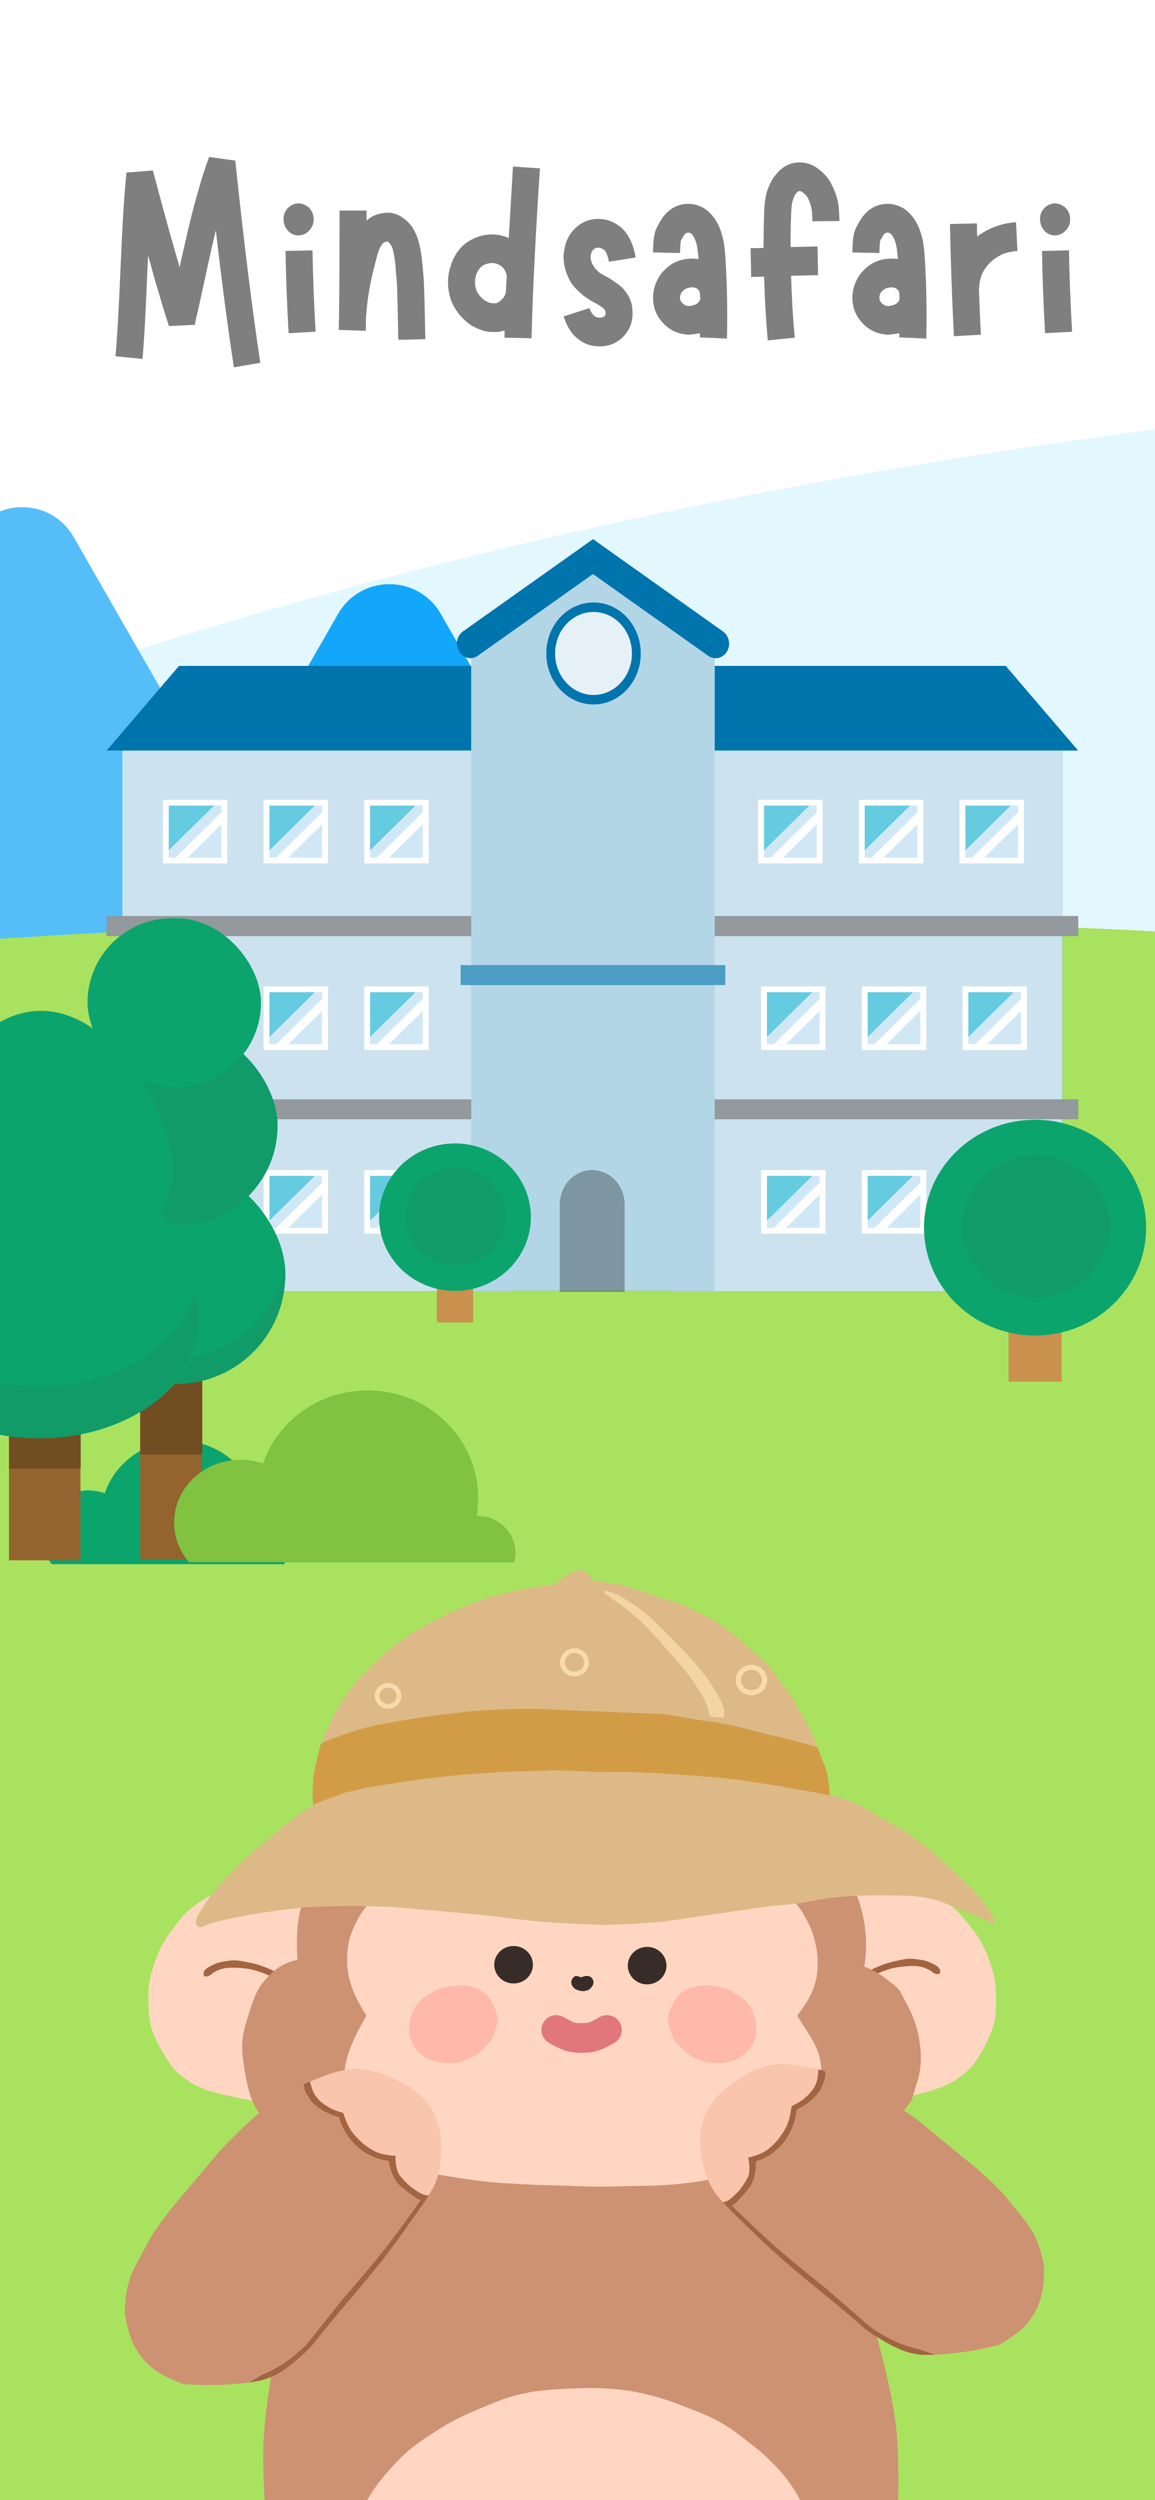 <svg width="390" height="844" viewBox="0 0 390 844" fill="none" xmlns="http://www.w3.org/2000/svg">
<g clip-path="url(#clip0_9010_8721)">
<g filter="url(#filter0_f_9010_8721)">
<ellipse cx="717.5" cy="614.5" rx="1132.5" ry="490.5" fill="#C5EEFF" fill-opacity="0.48"/>
</g>
<path d="M114.15 207.256C121.835 193.855 141.165 193.855 148.85 207.256L241.199 368.301C248.845 381.634 239.219 398.25 223.849 398.25H39.151C23.781 398.25 14.155 381.634 21.801 368.301L114.15 207.256Z" fill="#12A7FA"/>
<path d="M-9.85 181.256C-2.165 167.855 17.165 167.855 24.85 181.256L117.199 342.301C124.845 355.634 115.219 372.25 99.849 372.25H-84.849C-100.219 372.25 -109.845 355.634 -102.199 342.301L-9.85 181.256Z" fill="#55BEF9"/>
<ellipse cx="216.5" cy="683.5" rx="1132.5" ry="373.5" fill="#A9E25F"/>
<path d="M226.711 249.989V358.749V371.608V435.883H358.705V371.608V358.749V249.989H226.711Z" fill="#0074AD"/>
<path d="M41.334 362.745V371.608V435.883H173.337V371.608V362.745V249.989H41.334V362.745Z" fill="#0074AD"/>
<g opacity="0.8">
<path d="M226.71 249.989V358.749V371.608V435.883H358.704V371.608V358.749V249.989H226.71Z" fill="white"/>
<path d="M41.333 362.745V371.608V435.883H173.337V371.608V362.745V249.989H41.333V362.745Z" fill="white"/>
</g>
<path d="M200.218 253.375H364.039L339.595 224.797H200.218V253.375Z" fill="#0074AD"/>
<path d="M200.015 253.375H36L60.444 224.797H200.015V253.375Z" fill="#0074AD"/>
<path d="M231.939 377.835H364.039V371.129H231.939V377.835Z" fill="#263238"/>
<path opacity="0.5" d="M231.939 377.835H364.039V371.129H231.939V377.835Z" fill="white"/>
<path d="M168.1 371.129H36V377.835H168.1V371.129Z" fill="#263238"/>
<path opacity="0.5" d="M168.1 371.129H36V377.835H168.1V371.129Z" fill="white"/>
<path d="M231.939 315.971H364.039V309.265H231.939V315.971Z" fill="#263238"/>
<g opacity="0.5">
<path d="M231.939 315.971H364.039V309.265H231.939V315.971Z" fill="white"/>
</g>
<path d="M168.1 309.265H36V315.971H168.1V309.265Z" fill="#263238"/>
<path opacity="0.5" d="M168.1 309.265H36V315.971H168.1V309.265Z" fill="white"/>
<path d="M200.218 185.949L159.11 215.118V322.63V328.792V435.677H241.334V328.792V322.63V215.118L200.218 185.949Z" fill="#0074AD"/>
<path opacity="0.7" d="M200.218 185.949L159.11 215.118V322.63V328.792V435.677H241.334V328.792V322.63V215.118L200.218 185.949Z" fill="white"/>
<path d="M155.031 219.957C154.365 218.869 154.128 217.547 154.371 216.275C154.614 215.004 155.317 213.884 156.329 213.157L200.245 182L244.143 213.195C245.153 213.923 245.854 215.043 246.097 216.314C246.339 217.585 246.104 218.906 245.441 219.995C245.118 220.53 244.697 220.992 244.205 221.354C243.712 221.715 243.156 221.968 242.57 222.099C241.984 222.23 241.379 222.236 240.791 222.116C240.203 221.996 239.643 221.753 239.144 221.402L200.218 193.78L161.292 221.402C160.792 221.747 160.233 221.984 159.647 222.098C159.061 222.213 158.46 222.203 157.877 222.068C157.295 221.934 156.743 221.678 156.255 221.316C155.766 220.953 155.35 220.492 155.031 219.957Z" fill="#0074AD"/>
<path d="M244.885 325.819H155.552V332.525H244.885V325.819Z" fill="#0074AD"/>
<path opacity="0.3" d="M244.885 325.819H155.552V332.525H244.885V325.819Z" fill="white"/>
<path d="M200.413 237.815C209.221 237.815 216.361 230.105 216.361 220.595C216.361 211.085 209.221 203.375 200.413 203.375C191.604 203.375 184.464 211.085 184.464 220.595C184.464 230.105 191.604 237.815 200.413 237.815Z" fill="#0074AD"/>
<path opacity="0.9" d="M200.412 234.607C207.577 234.607 213.385 228.334 213.385 220.595C213.385 212.856 207.577 206.583 200.412 206.583C193.248 206.583 187.44 212.856 187.44 220.595C187.44 228.334 193.248 234.607 200.412 234.607Z" fill="white"/>
<path opacity="0.3" d="M210.914 406.97C210.955 405.414 210.703 403.865 210.171 402.415C209.639 400.965 208.839 399.643 207.818 398.527C206.796 397.411 205.574 396.524 204.225 395.918C202.875 395.312 201.424 395 199.959 395C198.494 395 197.043 395.312 195.693 395.918C194.344 396.524 193.122 397.411 192.101 398.527C191.079 399.643 190.279 400.965 189.747 402.415C189.215 403.865 188.963 405.414 189.004 406.97V436.158H210.914V406.97Z" fill="black"/>
<path d="M76.747 333H55V354.463H76.747V333Z" fill="white"/>
<path d="M56.975 334.949V350.113L72.339 334.949H56.975Z" fill="#65CBE0"/>
<path d="M74.766 341.241L63.351 352.514H74.766V352.508V341.241Z" fill="#D0E8F6"/>
<path d="M74.766 334.949H72.339L56.975 350.113V352.514H59.278L74.766 337.223V334.949Z" fill="#D0E8F6"/>
<path d="M110.747 333H89V354.463H110.747V333Z" fill="white"/>
<path d="M90.975 334.949V350.113L106.339 334.949H90.975Z" fill="#65CBE0"/>
<path d="M108.766 341.241L97.351 352.514H108.766V352.508V341.241Z" fill="#D0E8F6"/>
<path d="M108.766 334.949H106.339L90.975 350.113V352.514H93.278L108.766 337.223V334.949Z" fill="#D0E8F6"/>
<path d="M144.747 333H123V354.463H144.747V333Z" fill="white"/>
<path d="M124.975 334.949V350.113L140.339 334.949H124.975Z" fill="#65CBE0"/>
<path d="M142.766 341.241L131.351 352.514H142.766V352.508V341.241Z" fill="#D0E8F6"/>
<path d="M142.766 334.949H140.339L124.975 350.113V352.514H127.278L142.766 337.223V334.949Z" fill="#D0E8F6"/>
<path d="M76.747 395H55V416.463H76.747V395Z" fill="white"/>
<path d="M56.975 396.949V412.113L72.339 396.949H56.975Z" fill="#65CBE0"/>
<path d="M74.766 403.241L63.351 414.514H74.766V414.508V403.241Z" fill="#D0E8F6"/>
<path d="M74.766 396.949H72.339L56.975 412.113V414.514H59.278L74.766 399.223V396.949Z" fill="#D0E8F6"/>
<path d="M110.747 395H89V416.463H110.747V395Z" fill="white"/>
<path d="M90.975 396.949V412.113L106.339 396.949H90.975Z" fill="#65CBE0"/>
<path d="M108.766 403.241L97.351 414.514H108.766V414.508V403.241Z" fill="#D0E8F6"/>
<path d="M108.766 396.949H106.339L90.975 412.113V414.514H93.278L108.766 399.223V396.949Z" fill="#D0E8F6"/>
<path d="M144.747 395H123V416.463H144.747V395Z" fill="white"/>
<path d="M124.975 396.949V412.113L140.339 396.949H124.975Z" fill="#65CBE0"/>
<path d="M142.766 403.241L131.351 414.514H142.766V414.508V403.241Z" fill="#D0E8F6"/>
<path d="M142.766 396.949H140.339L124.975 412.113V414.514H127.278L142.766 399.223V396.949Z" fill="#D0E8F6"/>
<path d="M76.747 270H55V291.463H76.747V270Z" fill="white"/>
<path d="M56.975 271.949V287.113L72.339 271.949H56.975Z" fill="#65CBE0"/>
<path d="M74.766 278.241L63.351 289.514H74.766V289.508V278.241Z" fill="#D0E8F6"/>
<path d="M74.766 271.949H72.339L56.975 287.113V289.514H59.278L74.766 274.223V271.949Z" fill="#D0E8F6"/>
<path d="M110.747 270H89V291.463H110.747V270Z" fill="white"/>
<path d="M90.975 271.949V287.113L106.339 271.949H90.975Z" fill="#65CBE0"/>
<path d="M108.766 278.241L97.351 289.514H108.766V289.508V278.241Z" fill="#D0E8F6"/>
<path d="M108.766 271.949H106.339L90.975 287.113V289.514H93.278L108.766 274.223V271.949Z" fill="#D0E8F6"/>
<path d="M144.747 270H123V291.463H144.747V270Z" fill="white"/>
<path d="M124.975 271.949V287.113L140.339 271.949H124.975Z" fill="#65CBE0"/>
<path d="M142.766 278.241L131.351 289.514H142.766V289.508V278.241Z" fill="#D0E8F6"/>
<path d="M142.766 271.949H140.339L124.975 287.113V289.514H127.278L142.766 274.223V271.949Z" fill="#D0E8F6"/>
<path d="M278.747 395H257V416.463H278.747V395Z" fill="white"/>
<path d="M258.975 396.949V412.113L274.339 396.949H258.975Z" fill="#65CBE0"/>
<path d="M276.766 403.241L265.351 414.514H276.766V414.508V403.241Z" fill="#D0E8F6"/>
<path d="M276.766 396.949H274.339L258.975 412.113V414.514H261.278L276.766 399.223V396.949Z" fill="#D0E8F6"/>
<path d="M312.747 395H291V416.463H312.747V395Z" fill="white"/>
<path d="M292.975 396.949V412.113L308.339 396.949H292.975Z" fill="#65CBE0"/>
<path d="M310.766 403.241L299.351 414.514H310.766V414.508V403.241Z" fill="#D0E8F6"/>
<path d="M310.766 396.949H308.339L292.975 412.113V414.514H295.278L310.766 399.223V396.949Z" fill="#D0E8F6"/>
<path d="M346.747 395H325V416.463H346.747V395Z" fill="white"/>
<path d="M326.975 396.949V412.113L342.339 396.949H326.975Z" fill="#65CBE0"/>
<path d="M344.766 403.241L333.351 414.514H344.766V414.508V403.241Z" fill="#D0E8F6"/>
<path d="M344.766 396.949H342.339L326.975 412.113V414.514H329.278L344.766 399.223V396.949Z" fill="#D0E8F6"/>
<path d="M278.747 333H257V354.463H278.747V333Z" fill="white"/>
<path d="M258.975 334.949V350.113L274.339 334.949H258.975Z" fill="#65CBE0"/>
<path d="M276.766 341.241L265.351 352.514H276.766V352.508V341.241Z" fill="#D0E8F6"/>
<path d="M276.766 334.949H274.339L258.975 350.113V352.514H261.278L276.766 337.223V334.949Z" fill="#D0E8F6"/>
<path d="M312.747 333H291V354.463H312.747V333Z" fill="white"/>
<path d="M292.975 334.949V350.113L308.339 334.949H292.975Z" fill="#65CBE0"/>
<path d="M310.766 341.241L299.351 352.514H310.766V352.508V341.241Z" fill="#D0E8F6"/>
<path d="M310.766 334.949H308.339L292.975 350.113V352.514H295.278L310.766 337.223V334.949Z" fill="#D0E8F6"/>
<path d="M346.747 333H325V354.463H346.747V333Z" fill="white"/>
<path d="M326.975 334.949V350.113L342.339 334.949H326.975Z" fill="#65CBE0"/>
<path d="M344.766 341.241L333.351 352.514H344.766V352.508V341.241Z" fill="#D0E8F6"/>
<path d="M344.766 334.949H342.339L326.975 350.113V352.514H329.278L344.766 337.223V334.949Z" fill="#D0E8F6"/>
<path d="M277.747 270H256V291.463H277.747V270Z" fill="white"/>
<path d="M257.975 271.949V287.113L273.339 271.949H257.975Z" fill="#65CBE0"/>
<path d="M275.766 278.241L264.351 289.514H275.766V289.508V278.241Z" fill="#D0E8F6"/>
<path d="M275.766 271.949H273.339L257.975 287.113V289.514H260.278L275.766 274.223V271.949Z" fill="#D0E8F6"/>
<path d="M311.747 270H290V291.463H311.747V270Z" fill="white"/>
<path d="M291.975 271.949V287.113L307.339 271.949H291.975Z" fill="#65CBE0"/>
<path d="M309.766 278.241L298.351 289.514H309.766V289.508V278.241Z" fill="#D0E8F6"/>
<path d="M309.766 271.949H307.339L291.975 287.113V289.514H294.278L309.766 274.223V271.949Z" fill="#D0E8F6"/>
<path d="M345.747 270H324V291.463H345.747V270Z" fill="white"/>
<path d="M325.975 271.949V287.113L341.339 271.949H325.975Z" fill="#65CBE0"/>
<path d="M343.766 278.241L332.351 289.514H343.766V289.508V278.241Z" fill="#D0E8F6"/>
<path d="M343.766 271.949H341.339L325.975 287.113V289.514H328.278L343.766 274.223V271.949Z" fill="#D0E8F6"/>
<rect x="147.505" y="425.132" width="12.243" height="21.294" fill="#CA914E"/>
<ellipse cx="153.626" cy="410.889" rx="25.626" ry="24.89" fill="#0CA46D"/>
<ellipse cx="153.789" cy="410.646" rx="16.975" ry="16.485" fill="#109B69"/>
<rect x="340.542" y="435.265" width="17.917" height="31.162" fill="#CA914E"/>
<ellipse cx="349.5" cy="414.423" rx="37.5" ry="36.423" fill="#0CA46D"/>
<ellipse cx="349.739" cy="414.067" rx="24.841" ry="24.124" fill="#109B69"/>
<path d="M72 438.994C72 434.453 68.745 430.769 64.724 430.769C64.677 430.769 64.63 430.775 64.577 430.78C64.777 429.469 64.882 428.127 64.882 426.751C64.882 413.635 55.469 403 43.862 403C34.592 403 26.728 409.79 23.935 419.201C22.586 418.656 21.132 418.343 19.609 418.343C12.643 418.343 7 424.562 7 432.231C7 435.558 8.066 438.611 9.835 441H71.764C71.906 440.358 71.99 439.684 71.99 438.988L72 438.994Z" fill="#82C241"/>
<path d="M96.305 525.804C96.305 520.823 92.18 516.792 87.083 516.792C87.019 516.792 86.963 516.8 86.898 516.8C87.147 515.365 87.284 513.89 87.284 512.384C87.284 498.007 75.356 486.352 60.644 486.352C48.893 486.352 38.924 493.788 35.385 504.109C33.675 503.513 31.829 503.168 29.903 503.168C21.074 503.168 13.922 509.984 13.922 518.384C13.922 522.031 15.271 525.373 17.518 528H96.016C96.201 527.294 96.305 526.557 96.305 525.796V525.804Z" fill="#0CA46D"/>
<path d="M96.305 525.804C96.305 520.823 92.18 516.792 87.083 516.792C87.019 516.792 86.963 516.8 86.898 516.8C87.147 515.365 87.284 513.89 87.284 512.384C87.284 498.007 75.356 486.352 60.644 486.352C48.893 486.352 38.924 493.788 35.385 504.109C33.675 503.513 31.829 503.168 29.903 503.168C21.074 503.168 13.922 509.984 13.922 518.384C13.922 522.031 15.271 525.373 17.518 528H96.016C96.201 527.294 96.305 526.557 96.305 525.796V525.804Z" fill="#0CA46D"/>
<rect x="47.318" y="430.645" width="20.913" height="95.788" fill="#93642D"/>
<rect x="47.374" y="395.229" width="20.913" height="95.788" fill="#714D22"/>
<rect x="20.663" y="393.175" width="75.685" height="73.534" rx="36.767" fill="#0CA46D"/>
<rect x="24.474" y="346.349" width="69.262" height="67.293" rx="33.647" fill="#109B69"/>
<rect x="29.552" y="310" width="58.575" height="56.91" rx="28.455" fill="#0CA46D"/>
<path d="M96.034 425.965C96.211 427.429 96.304 428.92 96.304 430.433C96.304 450.738 79.843 467.2 59.538 467.2H57.386C37.081 467.2 20.62 450.738 20.62 430.433C20.62 428.92 20.712 427.429 20.889 425.965C23.094 444.164 38.593 458.265 57.386 458.265H59.538C78.331 458.265 93.829 444.164 96.034 425.965Z" fill="#109B69"/>
<rect x="3.031" y="442.915" width="24.143" height="83.817" fill="#93642D"/>
<rect x="3.095" y="411.925" width="24.143" height="83.817" fill="#714D22"/>
<path d="M67.334 445.822C67.334 467.751 43.195 485.528 13.418 485.528C-16.36 485.528 -40.498 467.751 -40.498 445.822C-40.498 423.894 -16.36 379.647 13.418 379.647C43.195 379.647 67.334 423.894 67.334 445.822Z" fill="#0CA46D"/>
<path d="M65.699 436.516C66.441 439.888 66.832 443.036 66.832 445.823C66.832 467.751 42.693 485.528 12.916 485.528C-16.861 485.528 -41 467.751 -41 445.823C-41 443.036 -40.609 439.888 -39.867 436.516C-34.771 454.543 -13.075 468.087 12.916 468.087C38.907 468.087 60.603 454.543 65.699 436.516Z" fill="#109B69"/>
<path d="M58.511 394.985C58.511 412.796 38.52 427.235 13.86 427.235C-10.8 427.235 -30.79 412.796 -30.79 394.985C-30.79 377.174 -10.8 341.236 13.86 341.236C38.52 341.236 58.511 377.174 58.511 394.985Z" fill="#0CA46D"/>
<path d="M174 524.295C174 517.369 168.231 511.763 161.104 511.763C161.014 511.763 160.935 511.774 160.846 511.774C161.194 509.778 161.384 507.728 161.384 505.633C161.384 485.641 144.706 469.433 124.132 469.433C107.7 469.433 93.76 479.773 88.81 494.126C86.42 493.297 83.838 492.818 81.144 492.818C68.798 492.818 58.798 502.296 58.798 513.977C58.798 519.049 60.683 523.695 63.826 527.349H173.596C173.854 526.368 174 525.342 174 524.284V524.295Z" fill="#0CA46D"/>
<path d="M174 524.295C174 517.369 168.231 511.763 161.104 511.763C161.014 511.763 160.935 511.774 160.846 511.774C161.194 509.778 161.384 507.728 161.384 505.633C161.384 485.641 144.706 469.433 124.132 469.433C107.7 469.433 93.76 479.773 88.81 494.126C86.42 493.297 83.838 492.818 81.144 492.818C68.798 492.818 58.798 502.296 58.798 513.977C58.798 519.049 60.683 523.695 63.826 527.349H173.596C173.854 526.368 174 525.342 174 524.284V524.295Z" fill="#82C241"/>
<path d="M87.895 122.485L78.971 124C76.882 110.332 74.857 94.947 72.894 77.845C72.831 77.912 72.799 77.98 72.799 78.047C72.736 78.249 72.705 78.384 72.705 78.451C71.882 81.885 71.027 85.655 70.141 89.762L68.242 98.448C67.673 101.007 67.261 102.892 67.008 104.104C67.008 104.239 66.818 105.046 66.438 106.528C66.122 107.942 65.9 108.985 65.774 109.659L57.039 110.063L55.425 105.013L54.666 102.488L53.906 99.862L52.387 94.812L50.013 86.228C49.95 87.17 49.887 88.416 49.823 89.964C49.254 104.508 48.684 114.91 48.114 121.172L39 120.263C39.57 114.001 40.139 103.969 40.709 90.166C41.279 76.296 41.943 65.658 42.703 58.252L51.627 57.545C53.4 64.278 55.267 71.179 57.229 78.249L60.172 88.55L60.647 90.267L61.217 87.54C62.166 83.433 63.052 79.596 63.875 76.027C64.888 71.785 65.9 67.947 66.913 64.513C68.116 60.204 69.35 56.367 70.616 53L79.445 54.212C82.294 81.279 85.11 104.037 87.895 122.485Z" fill="black" fill-opacity="0.5"/>
<path d="M105.52 84.511C105.646 92.658 105.994 101.815 106.564 111.982L97.45 112.486C96.88 102.185 96.532 92.927 96.405 84.713L105.52 84.511ZM104.475 77.744C103.526 78.821 102.355 79.394 100.963 79.461C99.57 79.528 98.367 79.057 97.355 78.047C96.342 76.97 95.804 75.69 95.741 74.209C95.677 72.728 96.121 71.449 97.07 70.371C98.083 69.294 99.285 68.722 100.678 68.654C101.627 68.654 102.482 68.89 103.241 69.361C104.064 69.765 104.697 70.371 105.14 71.179C105.646 71.987 105.9 72.896 105.9 73.906C105.963 75.387 105.488 76.667 104.475 77.744Z" fill="black" fill-opacity="0.5"/>
<path d="M143.144 95.317C143.271 98.212 143.429 104.609 143.619 114.506L134.505 114.708C134.315 105.013 134.157 98.751 134.03 95.923C133.903 94.105 133.777 92.59 133.65 91.378C133.65 91.176 133.587 90.402 133.46 89.055L133.365 87.945L133.175 86.935C132.986 85.588 132.732 84.443 132.416 83.501C132.036 82.693 131.625 82.12 131.182 81.784C131.118 81.716 131.023 81.615 130.897 81.481C130.834 81.481 130.707 81.514 130.517 81.582C130.327 81.582 130.106 81.649 129.852 81.784C129.726 81.851 129.599 81.918 129.473 81.986C129.409 82.053 129.314 82.154 129.188 82.289C128.682 82.895 128.238 83.703 127.859 84.713C127.669 85.251 127.479 85.857 127.289 86.531L126.719 88.752C124.947 95.486 123.934 101.377 123.681 106.427H123.586C123.586 108.312 123.555 110.063 123.491 111.679L114.377 111.376C114.567 105.248 114.662 91.816 114.662 71.078H123.776C123.776 72.223 123.776 73.368 123.776 74.512C123.776 74.512 123.808 74.478 123.871 74.411C123.934 74.344 123.966 74.31 123.966 74.31C124.409 73.906 124.915 73.536 125.485 73.199C126.624 72.593 127.795 72.189 128.998 71.987C130.454 71.718 131.815 71.751 133.081 72.088C133.777 72.29 134.441 72.559 135.074 72.896C135.517 73.165 136.055 73.536 136.688 74.007C137.574 74.68 138.429 75.589 139.252 76.734C139.821 77.677 140.328 78.687 140.771 79.764C141.404 81.447 141.879 83.366 142.195 85.521L142.29 86.127L142.385 86.834L142.48 88.046C142.67 89.392 142.765 90.2 142.765 90.469C142.891 91.816 143.018 93.432 143.144 95.317Z" fill="black" fill-opacity="0.5"/>
<path d="M173.21 56.232L182.324 56.838C181.628 67.207 181.059 76.801 180.615 85.622C180.046 96.529 179.666 106.056 179.476 114.203L170.362 114.001C170.362 113.665 170.362 113.227 170.362 112.688C170.362 112.083 170.362 111.712 170.362 111.578C170.045 111.645 169.76 111.712 169.507 111.78C169.381 111.847 169.127 111.914 168.748 111.982C168.305 112.049 168.02 112.083 167.893 112.083C167.324 112.083 166.849 112.083 166.469 112.083C165.646 112.083 164.728 111.982 163.716 111.78C161.943 111.308 160.266 110.568 158.684 109.558C157.291 108.548 155.994 107.302 154.791 105.821C154.538 105.417 154.285 105.046 154.032 104.71C153.589 103.969 153.335 103.565 153.272 103.498C152.956 102.825 152.734 102.387 152.607 102.185C152.418 101.646 152.259 101.209 152.133 100.872C151.563 99.054 151.278 97.169 151.278 95.216C151.278 93.331 151.595 91.479 152.228 89.661L152.418 88.954L152.702 88.349C152.766 88.079 152.956 87.641 153.272 87.036C153.335 86.901 153.557 86.497 153.937 85.824C154 85.689 154.127 85.487 154.316 85.218L154.791 84.612C155.93 83.063 157.418 81.817 159.253 80.875C160.899 79.999 162.64 79.461 164.475 79.259C166.944 78.922 169.381 79.293 171.786 80.37C172.229 72.627 172.704 64.581 173.21 56.232ZM170.836 98.448C170.9 96.832 170.995 95.082 171.121 93.196C170.995 92.456 170.805 91.883 170.552 91.479C170.298 90.873 169.919 90.368 169.412 89.964C168.21 89.022 166.88 88.651 165.425 88.853C163.842 89.055 162.64 89.695 161.817 90.772C161.817 90.84 161.785 90.907 161.722 90.974C161.659 91.042 161.595 91.109 161.532 91.176C161.532 91.176 161.5 91.244 161.437 91.378C161.374 91.513 161.311 91.614 161.247 91.681C161.121 91.951 161.057 92.119 161.057 92.186L160.867 92.489L160.773 92.792C160.519 93.6 160.393 94.442 160.393 95.317C160.393 96.125 160.519 96.9 160.773 97.64C160.773 97.775 160.836 97.943 160.962 98.145C160.962 98.212 160.994 98.313 161.057 98.448C161.121 98.583 161.152 98.65 161.152 98.65C161.216 98.717 161.279 98.818 161.342 98.953C161.405 99.02 161.437 99.088 161.437 99.155C161.564 99.29 161.69 99.458 161.817 99.66C162.956 101.074 164.254 101.949 165.71 102.286C166.089 102.353 166.406 102.387 166.659 102.387C166.722 102.387 166.88 102.387 167.134 102.387H167.513C168.02 102.185 168.526 101.882 169.033 101.478C169.602 101.007 170.045 100.468 170.362 99.862C170.615 99.391 170.773 98.919 170.836 98.448Z" fill="black" fill-opacity="0.5"/>
<path d="M213.483 103.599V104.104C213.673 105.383 213.641 106.696 213.388 108.043C213.135 109.457 212.628 110.736 211.869 111.881C210.413 114.102 208.451 115.617 205.982 116.425C204.906 116.762 203.767 116.93 202.564 116.93C201.425 116.93 200.286 116.796 199.146 116.526C196.931 115.853 195.001 114.574 193.355 112.688C192.026 111.005 191.013 109.053 190.317 106.831L199.051 104.003C199.305 104.878 199.684 105.585 200.191 106.124C200.57 106.662 201.045 106.999 201.615 107.134C201.931 107.201 202.216 107.235 202.469 107.235C202.786 107.235 203.071 107.201 203.324 107.134C203.767 106.999 204.115 106.763 204.368 106.427C204.431 106.359 204.463 106.225 204.463 106.023C204.526 105.821 204.526 105.619 204.463 105.417V105.215C204.4 105.08 204.368 104.979 204.368 104.912C204.368 104.844 204.337 104.811 204.273 104.811C204.273 104.811 204.273 104.777 204.273 104.71C204.21 104.642 204.178 104.609 204.178 104.609C204.178 104.541 204.147 104.508 204.083 104.508C204.083 104.44 204.083 104.407 204.083 104.407L203.988 104.306C203.925 104.306 203.893 104.306 203.893 104.306C203.767 104.104 203.419 103.801 202.849 103.397C202.406 103.128 201.9 102.825 201.33 102.488L199.336 101.377C198.513 100.838 197.754 100.333 197.058 99.862L195.918 98.852C195.539 98.515 195.19 98.179 194.874 97.842C194.178 97.169 193.513 96.394 192.88 95.519C192.31 94.577 191.836 93.6 191.456 92.59C191.013 91.513 190.696 90.436 190.507 89.359C190.317 88.079 190.253 86.901 190.317 85.824C190.443 84.746 190.665 83.602 190.981 82.39C191.741 79.898 193.102 77.879 195.064 76.33C196.963 74.781 199.146 73.973 201.615 73.906C204.02 73.839 206.235 74.445 208.261 75.724L208.925 76.229C209.305 76.498 209.558 76.667 209.685 76.734C209.938 77.003 210.16 77.239 210.35 77.441C210.539 77.576 210.761 77.811 211.014 78.148C211.71 78.956 212.312 79.898 212.818 80.976C213.704 82.794 214.305 84.78 214.622 86.935L205.602 88.349C205.413 87.271 205.128 86.295 204.748 85.42C204.558 85.083 204.368 84.78 204.178 84.511C204.052 84.443 203.988 84.41 203.988 84.41C203.988 84.342 203.988 84.309 203.988 84.309C203.988 84.309 203.957 84.275 203.893 84.208C203.83 84.208 203.799 84.208 203.799 84.208C203.735 84.14 203.672 84.107 203.609 84.107C203.102 83.77 202.533 83.602 201.9 83.602C201.33 83.602 200.887 83.77 200.57 84.107C200.127 84.443 199.811 84.915 199.621 85.521C199.494 85.925 199.431 86.261 199.431 86.531C199.431 86.8 199.463 87.17 199.526 87.641C199.589 87.978 199.684 88.349 199.811 88.752C200.001 89.156 200.222 89.527 200.476 89.863C200.729 90.335 201.014 90.705 201.33 90.974C201.457 91.109 201.615 91.277 201.805 91.479L202.09 91.782L202.374 91.984C202.754 92.254 203.229 92.557 203.799 92.893L205.697 93.903C206.457 94.375 207.153 94.846 207.786 95.317C208.862 96.058 209.685 96.698 210.255 97.236C210.381 97.438 210.476 97.539 210.539 97.539L210.824 97.943C211.141 98.347 211.331 98.583 211.394 98.65C211.837 99.323 212.185 99.896 212.438 100.367C212.628 100.704 212.881 101.343 213.198 102.286L213.388 103.195L213.483 103.599Z" fill="black" fill-opacity="0.5"/>
<path d="M245.463 98.953C245.59 104.138 245.59 109.255 245.463 114.304L236.349 113.9C236.349 113.766 236.349 113.496 236.349 113.092C236.349 112.688 236.349 112.486 236.349 112.486C236.032 112.554 235.811 112.587 235.684 112.587C235.051 112.722 234.387 112.823 233.691 112.89C233.058 112.958 232.709 112.991 232.646 112.991C232.077 112.991 231.697 112.958 231.507 112.89C228.342 112.554 225.684 111.14 223.532 108.649C222.392 107.369 221.57 105.922 221.063 104.306C220.557 102.623 220.399 100.939 220.588 99.256C220.715 97.64 221.158 96.091 221.918 94.61C222.234 93.937 222.646 93.23 223.152 92.489C223.658 91.883 224.196 91.311 224.766 90.772C226.981 88.685 229.608 87.54 232.646 87.338C233.722 87.271 234.798 87.305 235.874 87.439C235.748 86.295 235.653 85.352 235.589 84.612C235.463 83.534 235.273 82.592 235.02 81.784C234.767 80.976 234.45 80.269 234.07 79.663C233.754 79.192 233.469 78.889 233.216 78.754C232.836 78.552 232.488 78.485 232.171 78.552C232.045 78.552 231.918 78.586 231.792 78.653C231.665 78.72 231.539 78.788 231.412 78.855C231.222 79.057 231.095 79.225 231.032 79.36H230.937C230.937 79.36 230.906 79.427 230.842 79.562L230.652 79.966L230.273 80.572C230.083 80.909 229.956 81.144 229.893 81.279C229.83 81.413 229.798 81.683 229.798 82.087C229.735 82.693 229.671 83.804 229.608 85.42L220.494 85.218C220.557 83.265 220.62 81.885 220.683 81.077C220.81 79.932 221 78.956 221.253 78.148C221.506 77.34 221.918 76.465 222.487 75.522C222.614 75.253 222.804 74.916 223.057 74.512L223.342 74.108L223.437 73.906L223.627 73.603C224.196 72.795 224.893 72.021 225.715 71.28C227.361 69.866 229.26 69.058 231.412 68.856C233.437 68.654 235.399 69.058 237.298 70.068C238.184 70.54 239.007 71.179 239.767 71.987C240.4 72.593 241.001 73.334 241.571 74.209C242.457 75.556 243.153 77.104 243.659 78.855C244.103 80.201 244.419 81.683 244.609 83.299C244.735 84.376 244.862 85.756 244.989 87.439C245.052 88.853 245.115 90.133 245.179 91.277C245.305 93.567 245.4 95.99 245.463 98.549C245.463 98.549 245.463 98.616 245.463 98.751C245.527 98.818 245.558 98.852 245.558 98.852H245.463V98.953ZM235.21 102.589C235.526 102.387 235.811 102.118 236.064 101.781C236.191 101.579 236.317 101.343 236.444 101.074C236.381 99.795 236.349 99.155 236.349 99.155C236.286 98.482 236.032 97.977 235.589 97.64C235.336 97.371 235.02 97.203 234.64 97.135C234.197 97.001 233.754 96.967 233.311 97.034C232.298 97.102 231.444 97.438 230.747 98.044C230.114 98.583 229.735 99.323 229.608 100.266C229.608 100.603 229.64 100.939 229.703 101.276C229.83 101.545 229.988 101.815 230.178 102.084C230.811 102.825 231.539 103.229 232.361 103.296C232.361 103.296 232.393 103.296 232.456 103.296C232.52 103.296 232.583 103.296 232.646 103.296C232.646 103.296 232.678 103.296 232.741 103.296C232.868 103.296 232.963 103.296 233.026 103.296C233.279 103.229 233.564 103.161 233.88 103.094C234.323 103.027 234.767 102.858 235.21 102.589Z" fill="black" fill-opacity="0.5"/>
<path d="M276.049 83.198L276.239 92.893L267.124 93.095C267.314 100.232 267.726 107.201 268.359 114.001L259.244 114.91C258.611 107.841 258.2 100.67 258.01 93.398L253.643 93.499L253.453 83.804L257.82 83.703C257.82 80.673 257.852 77.879 257.915 75.32C257.978 72.761 258.042 71.011 258.105 70.068C258.231 67.846 258.58 65.86 259.149 64.109C259.529 63.032 260.004 61.989 260.573 60.979C261.206 59.901 261.934 58.925 262.757 58.05C263.706 57.04 264.751 56.266 265.89 55.727C267.219 55.121 268.612 54.818 270.068 54.818C271.333 54.818 272.631 55.087 273.96 55.626C275.036 56.097 276.049 56.737 276.998 57.545C277.884 58.285 278.707 59.127 279.467 60.07C279.847 60.608 280.163 61.08 280.416 61.484C280.48 61.618 280.606 61.888 280.796 62.292L280.986 62.696L281.176 62.999C281.619 64.008 281.999 64.951 282.315 65.826C282.632 66.836 282.885 67.88 283.075 68.957C283.265 70.304 283.391 72.189 283.454 74.613L274.34 74.714C274.277 72.829 274.182 71.482 274.055 70.674C273.865 69.597 273.517 68.486 273.011 67.341L272.821 66.937C272.694 66.803 272.631 66.702 272.631 66.634C272.568 66.567 272.473 66.399 272.346 66.129C272.03 65.793 271.713 65.49 271.397 65.221C270.89 64.749 270.416 64.513 269.973 64.513C269.846 64.513 269.719 64.547 269.593 64.615C269.403 64.682 269.213 64.817 269.023 65.019C268.517 65.557 268.105 66.331 267.789 67.341C267.472 68.284 267.283 69.462 267.219 70.876C267.156 71.617 267.093 73.165 267.029 75.522C266.966 77.946 266.934 80.572 266.934 83.4L276.049 83.198Z" fill="black" fill-opacity="0.5"/>
<path d="M312.776 98.953C312.903 104.138 312.903 109.255 312.776 114.304L303.662 113.9C303.662 113.766 303.662 113.496 303.662 113.092C303.662 112.688 303.662 112.486 303.662 112.486C303.345 112.554 303.124 112.587 302.997 112.587C302.364 112.722 301.699 112.823 301.003 112.89C300.37 112.958 300.022 112.991 299.959 112.991C299.389 112.991 299.009 112.958 298.82 112.89C295.655 112.554 292.996 111.14 290.844 108.649C289.705 107.369 288.882 105.922 288.376 104.306C287.87 102.623 287.711 100.939 287.901 99.256C288.028 97.64 288.471 96.091 289.23 94.61C289.547 93.937 289.958 93.23 290.465 92.489C290.971 91.883 291.509 91.311 292.079 90.772C294.294 88.685 296.921 87.54 299.959 87.338C301.035 87.271 302.111 87.305 303.187 87.439C303.06 86.295 302.965 85.352 302.902 84.612C302.775 83.534 302.586 82.592 302.332 81.784C302.079 80.976 301.763 80.269 301.383 79.663C301.067 79.192 300.782 78.889 300.528 78.754C300.149 78.552 299.801 78.485 299.484 78.552C299.358 78.552 299.231 78.586 299.104 78.653C298.978 78.72 298.851 78.788 298.725 78.855C298.535 79.057 298.408 79.225 298.345 79.36H298.25C298.25 79.36 298.218 79.427 298.155 79.562L297.965 79.966L297.585 80.572C297.395 80.909 297.269 81.144 297.206 81.279C297.142 81.413 297.111 81.683 297.111 82.087C297.047 82.693 296.984 83.804 296.921 85.42L287.806 85.218C287.87 83.265 287.933 81.885 287.996 81.077C288.123 79.932 288.313 78.956 288.566 78.148C288.819 77.34 289.23 76.465 289.8 75.522C289.927 75.253 290.116 74.916 290.37 74.512L290.654 74.108L290.749 73.906L290.939 73.603C291.509 72.795 292.205 72.021 293.028 71.28C294.674 69.866 296.573 69.058 298.725 68.856C300.75 68.654 302.712 69.058 304.611 70.068C305.497 70.54 306.32 71.179 307.08 71.987C307.712 72.593 308.314 73.334 308.883 74.209C309.77 75.556 310.466 77.104 310.972 78.855C311.415 80.201 311.732 81.683 311.922 83.299C312.048 84.376 312.175 85.756 312.301 87.439C312.365 88.853 312.428 90.133 312.491 91.277C312.618 93.567 312.713 95.99 312.776 98.549C312.776 98.549 312.776 98.616 312.776 98.751C312.839 98.818 312.871 98.852 312.871 98.852H312.776V98.953ZM302.522 102.589C302.839 102.387 303.124 102.118 303.377 101.781C303.503 101.579 303.63 101.343 303.757 101.074C303.693 99.795 303.662 99.155 303.662 99.155C303.598 98.482 303.345 97.977 302.902 97.64C302.649 97.371 302.332 97.203 301.953 97.135C301.51 97.001 301.067 96.967 300.623 97.034C299.611 97.102 298.756 97.438 298.06 98.044C297.427 98.583 297.047 99.323 296.921 100.266C296.921 100.603 296.952 100.939 297.016 101.276C297.142 101.545 297.3 101.815 297.49 102.084C298.123 102.825 298.851 103.229 299.674 103.296C299.674 103.296 299.706 103.296 299.769 103.296C299.832 103.296 299.896 103.296 299.959 103.296C299.959 103.296 299.99 103.296 300.054 103.296C300.18 103.296 300.275 103.296 300.339 103.296C300.592 103.229 300.877 103.161 301.193 103.094C301.636 103.027 302.079 102.858 302.522 102.589Z" fill="black" fill-opacity="0.5"/>
<path d="M343.077 75.017L343.552 84.713C341.779 84.847 340.102 85.218 338.52 85.824C337.76 86.16 337.032 86.564 336.336 87.036C336.019 87.238 335.671 87.473 335.292 87.743L334.912 88.147L334.437 88.55C333.171 89.762 332.222 91.109 331.589 92.59C330.956 94.072 330.639 95.654 330.639 97.337H330.544C330.734 103.06 330.956 108.278 331.209 112.991L322.095 113.496C321.462 100.906 321.019 88.281 320.765 75.623L329.88 75.421C329.88 75.96 329.88 76.801 329.88 77.946C329.943 79.091 329.975 79.73 329.975 79.865C330.544 79.394 331.051 79.023 331.494 78.754C332.696 78.013 333.931 77.374 335.197 76.835C337.665 75.825 340.292 75.219 343.077 75.017Z" fill="black" fill-opacity="0.5"/>
<path d="M360.956 84.511C361.082 92.658 361.43 101.815 362 111.982L352.886 112.486C352.316 102.185 351.968 92.927 351.841 84.713L360.956 84.511ZM359.911 77.744C358.962 78.821 357.791 79.394 356.398 79.461C355.006 79.528 353.803 79.057 352.791 78.047C351.778 76.97 351.24 75.69 351.177 74.209C351.113 72.728 351.556 71.449 352.506 70.371C353.518 69.294 354.721 68.722 356.114 68.654C357.063 68.654 357.917 68.89 358.677 69.361C359.5 69.765 360.133 70.371 360.576 71.179C361.082 71.987 361.335 72.896 361.335 73.906C361.399 75.387 360.924 76.667 359.911 77.744Z" fill="black" fill-opacity="0.5"/>
<path d="M88.785 636.903C93.078 637.569 107.405 643.088 107.405 643.088L86.278 709.374C86.278 709.374 74.092 707.088 70.512 705.788C67.762 704.79 66.124 704.274 63.752 702.597C60.356 700.194 58.768 699.004 56.354 695.195C54.644 692.497 53.654 690.65 52.319 687.76C50.396 683.599 50.276 680.839 50.122 676.283C49.933 670.712 50.485 667.448 52.348 662.175C54 657.502 55.459 654.991 58.464 650.999C61.409 647.087 63.248 644.832 67.373 642.096C71.027 639.672 73.413 638.612 77.713 637.587C81.92 636.584 84.507 636.24 88.785 636.903Z" fill="#FFD6C2"/>
<path d="M82.729 662.242C82.729 662.242 85.514 662.761 87.244 663.288C89.298 663.914 92.349 665.308 92.349 665.308L92.437 666.898C92.464 667.374 91.877 667.631 91.549 667.287C91.504 667.24 91.45 667.202 91.39 667.175L89.527 666.342C87.953 665.698 86.329 665.18 84.669 664.796L84.29 664.708L83.126 664.555C81.104 664.288 79.06 664.198 77.018 664.285L76.19 664.403C75.248 664.537 74.328 664.807 73.461 665.203L72.99 665.418C72.547 665.62 72.132 665.876 71.754 666.181L71.235 666.598C70.883 666.882 70.47 667.081 70.03 667.18C69.864 667.218 69.694 667.244 69.525 667.23C69.338 667.215 69.095 667.17 68.959 667.047C68.691 666.802 68.74 666.513 68.746 666.155C68.765 665.018 70.01 664.317 71.013 663.751L71.025 663.745C71.212 663.64 71.401 663.538 71.585 663.447C73.029 662.728 73.912 662.466 75.359 662.217C76.746 661.979 77.738 661.804 78.938 661.784C80.457 661.758 82.729 662.242 82.729 662.242Z" fill="#A36441"/>
<path d="M296.59 636.63C292.318 637.409 278.152 643.306 278.152 643.306L301.143 709.007C301.143 709.007 313.26 706.399 316.802 705.005C319.523 703.934 321.146 703.376 323.469 701.636C326.796 699.144 328.35 697.912 330.655 694.041C332.288 691.298 333.226 689.426 334.479 686.502C336.283 682.292 336.326 679.529 336.351 674.971C336.382 669.397 335.739 666.149 333.727 660.927C331.944 656.299 330.414 653.828 327.298 649.918C324.244 646.084 322.341 643.879 318.141 641.254C314.42 638.928 312.005 637.931 307.678 637.02C303.444 636.129 300.848 635.853 296.59 636.63Z" fill="#FFD6C2"/>
<path d="M303.36 661.799C303.36 661.799 300.591 662.392 298.877 662.964C296.841 663.644 293.831 665.118 293.831 665.118L293.788 666.711C293.775 667.187 294.368 667.428 294.687 667.076C294.731 667.028 294.784 666.988 294.843 666.96L296.681 666.078C298.236 665.392 299.845 664.832 301.494 664.403L301.87 664.305L303.029 664.121C305.043 663.802 307.083 663.657 309.127 663.69L309.958 663.786C310.904 663.895 311.831 664.14 312.709 664.513L313.186 664.716C313.634 664.906 314.056 665.151 314.443 665.445L314.974 665.849C315.334 666.123 315.752 666.311 316.194 666.399C316.362 666.432 316.532 666.454 316.701 666.435C316.887 666.415 317.129 666.364 317.261 666.237C317.522 665.985 317.466 665.697 317.449 665.34C317.398 664.204 316.133 663.536 315.114 662.997L315.102 662.991C314.913 662.891 314.721 662.794 314.535 662.708C313.071 662.028 312.181 661.789 310.727 661.579C309.334 661.377 308.338 661.229 307.138 661.241C305.618 661.255 303.36 661.799 303.36 661.799Z" fill="#A36441"/>
<path d="M109.754 631.272C109.754 631.272 119.432 617.012 128.164 610.504C138.524 602.785 146.101 600.438 158.804 597.593C168.516 595.418 187.253 594.485 197.21 594.089C206.051 593.737 229.557 595.36 238.104 597.6C250.036 600.728 255.121 603.153 264.908 610.517C272.783 616.442 284.805 631.289 284.805 631.289C295.53 647.13 291.812 663.859 291.812 663.859C291.812 663.859 295.352 665.128 298.522 667.492C304.735 672.124 303.185 671.152 306.339 676.817C310.571 684.417 312.262 694.798 309.779 702.573C306.836 711.792 309.058 707.019 303.297 715.064C297.018 723.83 297.515 727.778 289.862 734.096C277.393 744.389 261.882 753.298 261.882 753.298L232.871 766.459L192.806 766.455L149.371 766.451C149.371 766.451 129.758 757.874 115.221 745.573C103.711 735.834 100.62 727.406 89.179 715.4C84.447 710.433 83.38 703.815 82.253 696.635C81.32 690.691 81.701 687.129 83.571 681.236C86.022 673.513 86.755 671.022 91.301 666.497C95.72 662.097 100.453 661.662 100.453 661.662C100.453 661.662 99.202 646.769 102.981 641.285C105.741 637.279 109.754 631.272 109.754 631.272Z" fill="#CD9272"/>
<path d="M120.477 648.5C122.828 643.781 125.532 641.768 129.032 637.612C131.5 634.681 135.55 630.236 135.55 630.236H253.285C253.285 630.236 256.782 632.784 258.989 634.45C262.378 637.01 264.743 638.081 267.544 641.124C269.63 643.391 270.579 644.835 272.025 647.446C273.759 650.578 274.492 652.474 275.284 655.876C275.882 658.445 276.109 659.929 276.099 662.55C276.083 666.586 275.66 668.942 274.062 672.736C272.701 675.967 269.173 680.463 269.173 680.463L273.655 687.488C273.655 687.488 275.382 690.409 276.099 692.405C277.412 696.059 277.379 698.333 277.323 702.128L277.321 702.24C277.27 705.693 276.948 707.645 276.099 711.021C275.395 713.82 275.21 715.515 273.655 718.046C271.494 721.56 269.04 722.864 265.507 725.422C261.722 728.162 259.328 729.476 254.915 731.393C248.939 733.988 245.157 734.729 238.619 735.959C234.53 736.728 232.214 736.963 228.027 737.364C220.694 738.066 217.561 737.799 209.288 738.066C204.992 738.205 199.681 738.203 196.659 738.066C188.918 737.715 185.055 737.825 177.104 737.364C172.648 737.105 170.137 737.079 165.697 736.661C158.963 736.028 148.587 734.203 148.587 734.203C148.587 734.203 143.751 733.354 140.847 732.446C137.97 731.547 133.921 729.637 133.921 729.637C133.921 729.637 129.731 727.758 127.403 726.124C123.453 723.351 121.474 721.296 119.255 717.343C117.388 714.019 116.975 711.871 116.403 708.211C115.681 703.587 115.913 700.87 116.811 696.269C118.08 689.762 123.736 680.463 123.736 680.463C123.736 680.463 120.523 675.486 119.255 672.033C117.747 667.927 117.148 665.451 117.218 661.145C117.3 656.087 118.162 653.148 120.477 648.5Z" fill="#FFD6C2"/>
<ellipse cx="173.418" cy="663.263" rx="6.526" ry="6.321" fill="#372C28"/>
<path d="M196.231 667.447C195.574 667.447 195.074 667.004 194.599 667.052C193.946 667.118 193.728 667.403 193.376 667.842C193.157 668.114 193.061 668.299 192.968 668.632C192.843 669.077 192.967 669.811 192.968 669.817C192.968 669.817 193.173 670.324 193.375 670.608C193.632 670.966 193.821 671.149 194.191 671.398C194.484 671.594 194.68 671.657 195.007 671.793C195.334 671.929 196.175 672.184 196.99 672.184C197.347 672.184 198.678 671.793 198.678 671.793C198.678 671.793 199.474 671.259 199.901 670.608C200.337 669.944 200.523 669.391 200.309 668.632C200.158 668.096 199.954 667.779 199.493 667.447C198.967 667.067 198.519 667.052 197.862 667.052C197.205 667.052 196.887 667.447 196.231 667.447Z" fill="#372C28"/>
<path d="M148.032 671.502C146.845 671.978 146.252 672.402 145.177 673.082C143.47 674.164 142.381 674.707 141.098 676.243C140.067 677.478 139.059 679.799 139.059 679.799C139.059 679.799 138.34 681.935 138.243 683.354C138.201 683.97 138.243 684.935 138.243 684.935V686.91C138.243 687.546 138.651 688.49 138.651 688.49C138.651 688.49 139.127 689.464 139.467 690.07C139.91 690.861 140.118 691.338 140.69 692.046C141.246 692.733 142.322 693.626 142.322 693.626L142.825 693.991C143.574 694.536 144.391 694.981 145.254 695.315C145.746 695.506 146.251 695.659 146.764 695.782C147.041 695.848 147.353 695.925 147.624 695.996L147.636 696C148.551 696.241 149.12 696.392 150.071 696.392C151.027 696.392 151.564 696.441 152.518 696.392C153.801 696.326 154.546 696.338 155.781 695.997C156.606 695.769 157.821 695.206 157.821 695.206C157.821 695.206 159.487 694.509 160.268 694.021C161.419 693.302 161.707 692.945 162.715 692.046C163.046 691.75 163.212 691.564 163.531 691.256L164.754 690.07C164.754 690.07 165.584 689.161 165.978 688.49C166.402 687.768 166.496 687.294 166.793 686.515C167.142 685.599 167.609 684.144 167.609 684.144C167.609 684.144 167.998 682.605 167.998 681.666C167.998 680.728 167.8 680.311 167.609 679.404C167.438 678.589 167.123 678.08 166.775 677.32C166.341 676.374 166.191 675.9 165.57 675.058C164.915 674.17 164.78 673.808 163.938 673.082C163.177 672.425 162.388 671.973 161.491 671.502C160.606 671.037 159.044 670.712 159.044 670.712C159.044 670.712 158.061 670.419 157.413 670.317C156.155 670.118 155.422 670.241 154.15 670.317C152.868 670.394 152.144 670.458 150.887 670.712C149.752 670.941 149.103 671.072 148.032 671.502Z" fill="#FFB9A8"/>
<path d="M245.508 671.502C246.695 671.978 247.289 672.402 248.363 673.082C250.07 674.164 251.159 674.707 252.442 676.243C253.473 677.478 254.481 679.799 254.481 679.799C254.481 679.799 255.2 681.935 255.297 683.354C255.339 683.97 255.297 684.935 255.297 684.935V686.91C255.297 687.546 254.889 688.49 254.889 688.49C254.889 688.49 254.413 689.464 254.073 690.07C253.631 690.861 253.423 691.338 252.85 692.046C252.294 692.733 251.218 693.626 251.218 693.626L250.716 693.991C249.966 694.536 249.15 694.981 248.286 695.315C247.794 695.506 247.289 695.659 246.777 695.782C246.499 695.848 246.188 695.925 245.916 695.996L245.904 696C244.989 696.241 244.42 696.392 243.469 696.392C242.513 696.392 241.976 696.441 241.022 696.392C239.74 696.326 238.994 696.338 237.759 695.997C236.934 695.769 235.72 695.206 235.72 695.206C235.72 695.206 234.053 694.509 233.273 694.021C232.121 693.302 231.833 692.945 230.825 692.046C230.494 691.75 230.328 691.564 230.01 691.256L228.786 690.07C228.786 690.07 227.956 689.161 227.563 688.49C227.139 687.768 227.044 687.294 226.747 686.515C226.398 685.599 225.931 684.144 225.931 684.144C225.931 684.144 225.542 682.605 225.542 681.666C225.542 680.728 225.741 680.311 225.931 679.404C226.102 678.589 226.418 678.08 226.766 677.32C227.199 676.374 227.349 675.9 227.97 675.058C228.625 674.17 228.761 673.808 229.602 673.082C230.364 672.425 231.153 671.973 232.049 671.502C232.934 671.037 234.496 670.712 234.496 670.712C234.496 670.712 235.479 670.419 236.128 670.317C237.385 670.118 238.119 670.241 239.391 670.317C240.672 670.394 241.396 670.458 242.653 670.712C243.789 670.941 244.437 671.072 245.508 671.502Z" fill="#FFB9A8"/>
<path d="M187.817 685.282C187.817 685.282 189.214 686.072 190.303 686.631C192.423 687.721 193.986 687.995 196.382 687.981C198.671 687.966 199.838 687.855 201.909 686.901C203.1 686.353 204.948 685.282 204.948 685.282" stroke="#E1767C" stroke-width="10" stroke-linecap="round"/>
<ellipse cx="218.514" cy="663.566" rx="6.526" ry="6.321" fill="#372C28"/>
<path d="M92.508 619.238C92.508 619.238 100.74 612.152 106.839 608.745C108.449 607.846 111.407 606.953 111.407 606.953C111.407 606.953 115.626 605.114 118.244 604.392C121.737 603.428 124.035 603.289 127.928 602.48C136.328 600.735 149.696 599.405 149.696 599.405C149.696 599.405 159.422 598.43 165.674 598.074C172.369 597.693 176.133 597.62 182.84 597.581C190.327 597.538 194.539 597.461 202.026 597.566C207.125 597.637 209.976 597.848 215.067 598.093C223.022 598.474 235.425 599.311 235.425 599.311L253.304 601.219L265.869 603.309C265.869 603.309 274.613 604.424 280.046 605.859C282.432 606.489 283.785 606.82 286.091 607.685C290.21 609.229 292.249 610.694 296.074 612.833C303.006 616.708 306.988 618.863 313.155 623.804C316.377 626.385 317.975 628.065 321.016 630.844C323.643 633.244 327.689 637.045 327.689 637.045C327.689 637.045 331.545 641.315 333.495 644.397L334.259 645.614L335.023 646.831L335.787 648.048C335.787 648.048 335.908 648.568 335.753 648.838C335.644 649.029 335.329 649.216 335.329 649.216C334.742 649.606 333.958 648.661 333.325 648.344C331.222 647.29 328.113 646.156 328.113 646.156L317.28 641.765C317.28 641.765 313.129 640.656 310.404 640.3C306.139 639.744 299.401 639.856 299.401 639.856C299.401 639.856 291.654 639.704 286.734 640.135C283.499 640.418 281.708 640.46 278.533 640.99C275.601 641.479 274.058 641.756 271.13 642.272C267.008 642.999 260.467 643.423 260.467 643.423L243.216 645.889L224.318 648.684L214.079 649.457L203.858 649.835L191.632 649.341C191.632 649.341 184.685 648.949 180.239 648.485C171.516 647.575 166.638 646.811 157.895 646C148.217 645.103 133.088 643.812 133.088 643.812L128.605 643.63C123.308 643.416 120.396 643.386 115.141 643.482C107.573 643.62 103.553 643.636 95.903 644.682C92.686 645.121 90.487 645.427 87.277 645.915C83.266 646.525 80.989 647.028 76.988 647.871C74.08 648.485 72.324 648.898 69.551 649.943C68.555 650.319 68.295 650.684 67.48 650.651C67.029 650.632 66.532 650.066 66.291 649.812C65.9 649.4 66.216 648.594 66.376 647.838C66.618 646.687 67.717 645.124 67.717 645.124C67.717 645.124 69.49 642.249 70.774 640.503C72.751 637.813 74.107 636.484 76.36 634.006C78.153 632.035 81.064 629.056 81.064 629.056L87.431 623.382L92.508 619.238Z" fill="#DDB987"/>
<path d="M125.357 562.451C121.703 566.068 119.646 568.163 116.765 572.384C115.695 573.951 115.147 574.891 114.215 576.487L114.133 576.628C113.782 577.228 113.25 578.174 113.25 578.174C113.25 578.174 112.688 579.104 112.367 579.719C111.98 580.461 111.818 580.902 111.467 581.66L110.567 583.601C110.215 584.359 109.989 584.772 109.667 585.542C109.477 585.994 109.387 586.253 109.208 586.709C108.85 587.621 108.605 588.118 108.291 589.045C108.086 589.649 107.816 590.607 107.816 590.607L108.223 590.624L265.758 591.454L276.555 591.89C276.555 591.89 275.939 589.348 275.304 587.804C274.644 586.202 274.179 585.342 273.436 583.775C272.158 581.078 271.147 579.489 269.65 576.9C268.42 574.771 266.611 571.636 266.611 571.636C266.611 571.636 264.776 569.115 263.521 567.557C261.787 565.406 261.13 564.286 259.26 562.245C257.764 560.613 254.947 558.116 254.947 558.116L249.836 553.56C249.836 553.56 246.251 550.522 243.911 548.971C241.853 547.608 240.523 546.752 238.342 545.583C236.472 544.581 235.849 544.366 233.944 543.428C232.099 542.519 231.071 541.979 229.139 541.257C227.327 540.58 226.023 540.433 224.3 539.875C222.246 539.21 221.076 538.763 219.071 538.082C216.977 537.371 213.841 536.289 213.841 536.289L209.409 534.924C209.409 534.924 206.941 534.687 205.351 534.365C204.249 534.141 203.618 534.075 202.512 533.935C201.552 533.813 200.478 533.772 200.478 533.772C200.478 533.772 200.079 532.985 199.714 532.555L199.324 532.144L198.933 531.733C198.933 531.733 198.634 531.439 198.543 531.322C198.37 531.097 197.745 530.894 197.745 530.894L196.947 530.466C196.635 530.299 196.505 530.053 196.149 530.039C195.334 530.006 194.502 530.367 194.502 530.367C194 530.408 193.737 530.551 193.262 530.713C192.591 530.942 192.217 531.181 191.595 531.517C190.704 531.998 190.175 532.448 189.489 533.014C188.542 533.795 187.367 534.905 187.367 534.905L182.443 535.497L175.04 536.779L165.141 539.147L153.102 543.801C153.102 543.801 143.028 548.61 137.209 552.649C132.261 556.082 129.613 558.236 125.357 562.451Z" fill="#DDB987"/>
<path d="M107.826 590.772C108.056 589.947 108.006 589.347 108.295 588.964C109.161 587.812 111.351 587.389 113.337 586.592C116.526 585.312 118.357 584.681 121.663 583.727C126.576 582.308 129.454 581.954 134.492 581.043C137.547 580.491 139.267 580.217 142.339 579.759C146.994 579.066 149.618 578.758 154.297 578.241C157.671 577.869 159.561 577.632 162.946 577.39C166.79 577.116 168.954 577.081 172.806 576.988C175.85 576.915 177.558 576.864 180.602 576.903C184.122 576.948 186.091 577.125 189.609 577.267L197.796 577.598L202.709 577.796L210.897 578.127L216.219 578.342C218.298 578.426 219.494 578.477 221.541 578.557C225.118 578.697 225.213 578.787 227.665 579.205C231.321 579.827 233.344 580.193 237.029 580.784C238.616 581.038 239.486 581.126 241.106 581.349C243.574 581.688 244.591 581.917 246.803 582.379C249.841 583.014 254.513 584.292 254.513 584.292L258.163 585.24L264.252 586.687C265.838 587.063 266.745 587.208 268.312 587.651C270.402 588.243 274.013 589.333 274.013 589.333L276.034 589.81L277.494 593.824C277.494 593.824 278.315 595.523 278.595 596.472C278.874 597.421 279.081 597.94 279.31 598.902C279.716 600.603 279.735 601.596 279.94 603.33C280.069 604.427 280.229 606.144 280.229 606.144C280.229 606.144 277.25 605.562 275.351 605.146C272.963 604.623 271.645 604.563 269.244 604.099C265.933 603.458 264.039 603.023 260.698 602.553C256.396 601.947 254.005 601.47 249.696 600.908L249.535 600.886C247.725 600.65 246.661 600.511 244.801 600.309C240.981 599.895 238.824 599.807 234.993 599.513C229.886 599.121 221.909 598.584 221.909 598.584L212.903 598.22L201.013 598.14L195.281 597.908L187.912 597.61L182.573 597.795L176.824 597.963L170.666 598.114L163.263 598.616L155.859 599.117L147.619 599.985L140.199 600.886L131.942 602.153L124.095 603.437L116.64 605.137L113.722 606.22L111.641 606.936L109.559 607.652L107.036 608.717L105.765 609.423L105.517 606.288L105.586 604.69L105.689 602.293C105.689 602.293 105.709 601.318 105.758 600.695C105.868 599.285 106.055 598.505 106.322 597.115C106.502 596.182 106.635 595.664 106.835 594.735C107.035 593.805 107.102 593.273 107.348 592.354C107.514 591.731 107.652 591.394 107.826 590.772Z" fill="#D29C46"/>
<path d="M211.738 543.382L204.774 538.295C204.774 538.295 204.11 537.816 204.009 537.481C203.907 537.146 204.445 537.099 204.445 537.099C204.445 537.099 204.701 537.102 204.865 537.116C205.538 537.174 206.525 537.582 206.525 537.582C206.525 537.582 208.33 538.299 209.41 538.897C211.338 539.963 212.54 540.615 214.323 541.89C216.505 543.45 217.618 544.37 219.604 546.096C221.747 547.957 224.851 551.099 224.851 551.099L230.483 556.916C232.683 559.188 234.043 560.598 236.098 563.131C237.74 565.157 238.639 566.316 240.069 568.482C241.401 570.498 243.202 573.799 243.202 573.799C243.202 573.799 244.058 575.483 244.34 576.64C244.602 577.713 244.639 579.447 244.639 579.447L243.767 579.807C243.767 579.807 243.328 579.791 242.509 579.756C242.011 579.736 241.251 579.706 240.831 579.689C240.32 579.668 239.606 579.243 239.606 579.243C239.606 579.243 239.109 576.734 238.519 575.207C237.734 573.174 236.937 572.176 235.789 570.305C234.367 567.989 233.482 566.734 231.835 564.556C229.529 561.507 225.433 557.111 225.433 557.111L220.622 551.726C220.622 551.726 218.243 549.128 216.6 547.571C214.785 545.852 211.738 543.382 211.738 543.382Z" fill="#F2D4A5"/>
<ellipse cx="4.486" cy="4.346" rx="4.486" ry="4.346" transform="matrix(0.999 0.04 -0.043 0.999 126.753 567.962)" fill="#F7DBAD"/>
<ellipse cx="2.855" cy="2.766" rx="2.855" ry="2.766" transform="matrix(0.999 0.04 -0.043 0.999 128.314 569.606)" fill="#DDB987"/>
<ellipse cx="5.302" cy="5.136" rx="5.302" ry="5.136" transform="matrix(0.999 0.04 -0.043 0.999 248.663 561.817)" fill="#F7DBAD"/>
<ellipse cx="3.535" cy="3.424" rx="3.535" ry="3.424" transform="matrix(0.999 0.04 -0.043 0.999 250.355 563.599)" fill="#DDB987"/>
<ellipse cx="4.894" cy="4.741" rx="4.894" ry="4.741" transform="matrix(0.999 0.04 -0.043 0.999 189.306 556.255)" fill="#F7DBAD"/>
<ellipse cx="3.263" cy="3.161" rx="3.263" ry="3.161" transform="matrix(0.999 0.04 -0.043 0.999 190.867 557.9)" fill="#DDB987"/>
<path d="M122.198 869.922C108.899 865.964 90.283 855.876 90.283 855.876C90.283 855.876 88.118 834.548 89.173 820.936C90.561 803.039 96.631 775.408 96.631 775.408L113.207 731.156C113.207 731.156 148.172 738.185 161.287 739.253C177.866 740.603 190.161 740.604 206.326 740.605C228.158 740.606 228.158 740.606 248.386 737.487L249.154 737.369C263.049 735.227 277.062 731.164 277.062 731.164C277.062 731.164 299.924 790.953 302.735 820.946C303.985 834.28 302.996 855.194 302.996 855.194C302.996 855.194 297.227 858.918 293.103 861.38C285.016 866.209 279.505 867.918 270.276 870.779L269.817 870.922C258.976 874.284 252.434 875.133 241.035 876.833C230.846 878.352 225.041 878.849 214.714 879.464C201.162 880.272 193.478 880.471 179.926 879.709C167.002 878.983 159.812 878.125 147.094 875.863C137.299 874.121 131.617 872.725 122.198 869.922Z" fill="#CD9272"/>
<path d="M119.096 854.996C117.187 860.106 116.212 867.924 116.212 867.924C116.212 867.924 123.287 870.341 127.67 871.512C134.291 873.281 137.788 874.271 144.598 875.469C150.811 876.563 154.248 877.611 160.523 878.211C165.741 878.709 168.712 879.019 173.951 879.339C180.17 879.718 183.642 880.354 189.863 880.449C194.714 880.523 197.439 880.283 202.286 880.094C208.711 879.843 213.772 879.942 220.173 879.419C225.637 878.972 228.118 878.547 233.582 878.1C239.767 877.595 244.009 876.803 249.964 875.538C254.899 874.489 258.546 874.364 263.364 872.996C270.39 871.002 277.742 868.409 277.742 868.409C277.742 868.409 277.251 863.729 277.206 863.253C276.666 857.549 274.927 854.691 272.629 849.423C270.784 845.194 269.788 842.764 267.082 838.861C264.875 835.678 263.378 834 260.563 831.16C257.558 828.129 255.584 826.604 252.139 823.943L252.059 823.881C249.058 821.563 247.413 820.2 244.064 818.229C239.55 815.573 236.614 814.565 231.596 812.609C227.595 811.05 225.343 810.145 221.132 809.014C214.734 807.295 210.93 806.69 204.213 806.28C199.569 805.996 192.286 806.364 192.286 806.364C192.286 806.364 183.699 806.646 178.379 807.686C171.679 808.996 168.156 810.531 162.019 813.103C155.49 815.839 151.907 817.616 146.177 821.37C140.915 824.817 137.949 826.875 133.827 831.243C129.828 835.481 127.417 838.351 124.474 843.134C121.691 847.655 120.906 850.155 119.096 854.996Z" fill="#FFD6C2"/>
<path d="M49.6 757.702C46.638 763.56 44.079 766.65 42.824 773.176C42.264 776.088 42.119 780.779 42.119 780.779C42.119 780.779 43.106 787.855 45.337 791.896C47.054 795.007 48.319 796.732 51.059 799.131C54.639 802.264 61.901 804.825 61.901 804.825C61.901 804.825 70.562 805.422 76.016 805.002C82.712 804.486 86.812 804.488 92.731 801.806C98.862 799.029 105.852 791.168 105.852 791.168L120.79 773.077C120.79 773.077 132.063 759.465 138.489 750.273L143.373 743.269L145.844 738.849L148.032 733.902L148.685 727.995C148.685 727.995 149.325 720.008 147.082 715.42C145.815 712.829 144.079 709.033 140.486 706.453L140.477 706.446C137.935 704.621 136.057 703.273 132.861 702.003C128.783 700.382 126.681 699.143 122.195 698.63C116.922 698.028 113.476 699.678 108.619 701.258C103.058 703.068 98.638 705.279 93.051 709.018C84.961 714.433 74.147 726.199 74.147 726.199L62.027 740.636C62.027 740.636 53.315 750.356 49.6 757.702Z" fill="#CD9272"/>
<path d="M102.541 703.612L104.675 702.701L109.237 705.802L130.45 724.19L140.044 729.804L145.844 738.849L144.719 741.142L143.373 743.269L142.996 743.301C142.996 743.301 142.336 742.999 141.738 742.673C141.171 742.363 140.556 742.101 140.04 741.715C139.524 741.328 138.223 740.42 137.397 739.736C136.73 739.185 135.027 737.882 134.47 737.232C133.879 736.542 133.619 736.101 133.177 735.324C132.504 734.138 131.851 732.136 131.851 732.136L131.185 729.443C131.185 729.443 129.857 729.265 129.017 729.074C128.176 728.883 126.188 728.21 126.188 728.21C126.188 728.21 124.189 727.244 123.011 726.459C121.486 725.444 120.672 724.777 119.423 723.46C118.818 722.822 118.528 722.425 117.974 721.749C117.485 721.151 117.109 720.477 116.682 719.841C115.868 718.626 115.199 716.849 115.199 716.849L114.44 714.714L112.208 713.983L110.133 713.057C110.133 713.057 109.072 712.515 108.435 712.099C107.443 711.452 106.012 710.285 106.012 710.285C105.168 709.551 104.279 708.048 104.279 708.048C104.279 708.048 103.761 707.324 103.491 706.831C103.198 706.297 103.042 705.987 102.859 705.418C102.638 704.727 102.541 703.612 102.541 703.612Z" fill="#A36441"/>
<path d="M106.193 706.972C105.223 705.309 104.675 702.701 104.675 702.701L111.83 699.906C111.83 699.906 116.707 698.485 119.994 698.492C121.657 698.496 122.524 698.528 124.267 698.869C127.81 699.563 130.082 700.317 133.414 701.955C137.107 703.769 139.343 704.77 142.254 707.631C145.425 710.748 146.652 713.168 147.962 717.234C148.986 720.413 149.049 725.572 149.049 725.572L148.56 731.476C148.56 731.476 147.918 734.864 147.033 736.917C146.255 738.724 144.719 741.142 144.719 741.142C144.719 741.142 143.69 741.107 143.148 740.906C141.623 740.34 140.813 739.68 139.53 738.825C138.393 738.068 137.834 737.504 136.9 736.562L136.824 736.486C136.131 735.787 135.787 735.328 135.155 734.609C134.141 733.458 134.074 732.394 133.764 731.06C133.455 729.726 133.568 727.778 133.568 727.778C133.568 727.778 131.727 727.659 130.646 727.472C129.188 727.22 128.905 727.143 127.441 726.64C125.409 725.943 122.502 723.57 122.502 723.57C122.502 723.57 119.929 721.265 118.723 719.487C117.93 718.318 117.536 717.486 117.02 716.331C116.452 715.061 115.913 713.308 115.913 713.308C115.913 713.308 113.335 712.606 111.826 711.816C109.243 710.465 107.352 708.963 106.193 706.972Z" fill="#F9C5AC"/>
<path d="M129.307 760.017C134.604 753.398 142.176 742.564 142.176 742.564L143.372 743.269L138.331 750.469C138.331 750.469 133.922 756.719 130.942 760.614C128.381 763.96 126.885 765.792 124.208 769.054C121.591 772.243 117.41 777.133 117.41 777.133C117.41 777.133 112.254 783.209 109.047 787.176C107.628 788.93 105.445 791.69 105.445 791.69C105.445 791.69 104.204 793.061 103.345 793.881C102.478 794.709 101.931 795.116 101.026 795.907C100.12 796.698 99.655 797.173 98.706 797.932C97.757 798.691 96.166 799.793 96.166 799.793C96.166 799.793 94.169 801.248 92.716 801.913C91.313 802.555 90.624 802.836 89.138 803.311C88.219 803.604 87.522 803.71 86.563 803.892C85.701 804.056 84.146 804.277 84.146 804.277L88.129 801.929C88.129 801.929 89.993 801.108 91.487 800.366C92.945 799.643 95.314 798.215 95.314 798.215C95.314 798.215 98.1 796.325 99.704 794.917C101.419 793.412 102.464 792.61 103.967 790.897C105.458 789.198 106.194 788.105 107.621 786.317L115.712 776.175C115.712 776.175 124.218 766.376 129.307 760.017Z" fill="#A36441"/>
<path d="M340.796 743.055C344.805 748.296 347.9 750.884 350.356 757.082C351.452 759.847 352.474 764.436 352.474 764.436C352.474 764.436 352.827 771.567 351.39 775.934C350.283 779.294 349.363 781.212 347.117 784.053C344.183 787.764 337.521 791.557 337.521 791.557C337.521 791.557 329.115 793.666 323.673 794.21C316.991 794.879 312.96 795.601 306.636 794.004C300.087 792.35 291.742 785.847 291.742 785.847L273.665 770.68C273.665 770.68 260.031 759.274 251.99 751.363L245.876 745.333L242.618 741.42L239.541 736.94L237.792 731.245C237.792 731.245 235.668 723.502 237.015 718.597C237.775 715.826 238.773 711.788 241.823 708.62L241.83 708.612C243.988 706.371 245.583 704.715 248.488 702.904C252.195 700.594 254.03 699.006 258.346 697.714C263.419 696.195 267.117 697.213 272.189 697.914C277.996 698.717 282.758 700.115 288.952 702.811C297.921 706.714 310.759 716.386 310.759 716.386L325.38 728.455C325.38 728.455 335.768 736.483 340.796 743.055Z" fill="#CD9272"/>
<path d="M278.606 699.161L276.337 698.64L272.432 702.491L255.012 724.3L246.629 731.506L242.618 741.42L244.154 743.477L245.875 745.333L246.252 745.298C246.252 745.298 246.845 744.885 247.371 744.459C247.871 744.055 248.427 743.689 248.862 743.219C249.298 742.748 250.406 741.626 251.091 740.809C251.643 740.15 253.074 738.569 253.501 737.832C253.953 737.05 254.126 736.57 254.415 735.728C254.855 734.444 255.122 732.36 255.122 732.36L255.273 729.595C255.273 729.595 256.546 729.187 257.336 728.851C258.127 728.516 259.957 727.505 259.957 727.505C259.957 727.505 261.741 726.203 262.753 725.225C264.063 723.959 264.738 723.16 265.72 721.646C266.195 720.912 266.406 720.471 266.824 719.708C267.193 719.034 267.437 718.306 267.738 717.604C268.311 716.267 268.636 714.402 268.636 714.402L268.983 712.169L271.041 711.059L272.908 709.783C272.908 709.783 273.851 709.064 274.399 708.543C275.253 707.732 276.442 706.333 276.442 706.333C277.135 705.463 277.728 703.828 277.728 703.828C277.728 703.828 278.101 703.026 278.275 702.493C278.463 701.916 278.558 701.585 278.631 700.992C278.72 700.274 278.606 699.161 278.606 699.161Z" fill="#A36441"/>
<path d="M275.644 703.107C276.285 701.301 276.337 698.64 276.337 698.64L268.777 697.148C268.777 697.148 263.715 696.607 260.484 697.192C258.848 697.488 258.002 697.671 256.352 698.313C252.998 699.618 250.904 700.758 247.934 702.954C244.642 705.387 242.63 706.764 240.304 710.089C237.769 713.712 237.015 716.307 236.488 720.535C236.076 723.841 236.98 728.926 236.98 728.926L238.566 734.647C238.566 734.647 239.832 737.865 241.086 739.729C242.19 741.369 244.153 743.477 244.153 743.477C244.153 743.477 245.158 743.263 245.654 742.969C247.048 742.145 247.721 741.353 248.822 740.288C249.798 739.343 250.243 738.69 250.985 737.6L251.046 737.511C251.596 736.703 251.848 736.19 252.336 735.373C253.117 734.063 252.984 733.005 253.039 731.639C253.094 730.272 252.617 728.377 252.617 728.377C252.617 728.377 254.405 727.936 255.433 727.562C256.82 727.058 257.084 726.932 258.43 726.181C260.297 725.138 262.712 722.294 262.712 722.294C262.712 722.294 264.811 719.576 265.664 717.615C266.225 716.326 266.457 715.439 266.748 714.212C267.068 712.864 267.271 711.045 267.271 711.045C267.271 711.045 269.674 709.902 271.01 708.86C273.298 707.077 274.876 705.268 275.644 703.107Z" fill="#F9C5AC"/>
<path d="M262.843 759.332C256.394 753.754 246.92 744.429 246.92 744.429L245.876 745.333L252.181 751.528C252.181 751.528 257.687 756.9 261.347 760.206C264.492 763.048 266.306 764.586 269.549 767.324C272.72 770.001 277.747 774.076 277.747 774.076C277.747 774.076 283.955 779.144 287.852 782.482C289.575 783.958 292.239 786.289 292.239 786.289C292.239 786.289 293.716 787.419 294.714 788.075C295.722 788.737 296.335 789.041 297.374 789.659C298.413 790.278 298.96 790.665 300.035 791.244C301.11 791.824 302.881 792.628 302.881 792.628C302.881 792.628 305.118 793.708 306.671 794.107C308.171 794.491 308.901 794.646 310.451 794.853C311.409 794.98 312.115 794.961 313.092 794.972C313.97 794.982 315.541 794.926 315.541 794.926L311.184 793.317C311.184 793.317 309.198 792.837 307.59 792.37C306.02 791.914 303.423 790.926 303.423 790.926C303.423 790.926 300.329 789.557 298.489 788.454C296.52 787.275 295.342 786.67 293.544 785.25C291.759 783.84 290.831 782.896 289.093 781.387L279.238 772.835C279.238 772.835 269.038 764.692 262.843 759.332Z" fill="#A36441"/>
</g>
<defs>
<filter id="filter0_f_9010_8721" x="-515" y="24" width="2465" height="1181" filterUnits="userSpaceOnUse" color-interpolation-filters="sRGB">
<feFlood flood-opacity="0" result="BackgroundImageFix"/>
<feBlend mode="normal" in="SourceGraphic" in2="BackgroundImageFix" result="shape"/>
<feGaussianBlur stdDeviation="50" result="effect1_foregroundBlur_9010_8721"/>
</filter>
<clipPath id="clip0_9010_8721">
<rect width="390" height="844" fill="white"/>
</clipPath>
</defs>
</svg>
